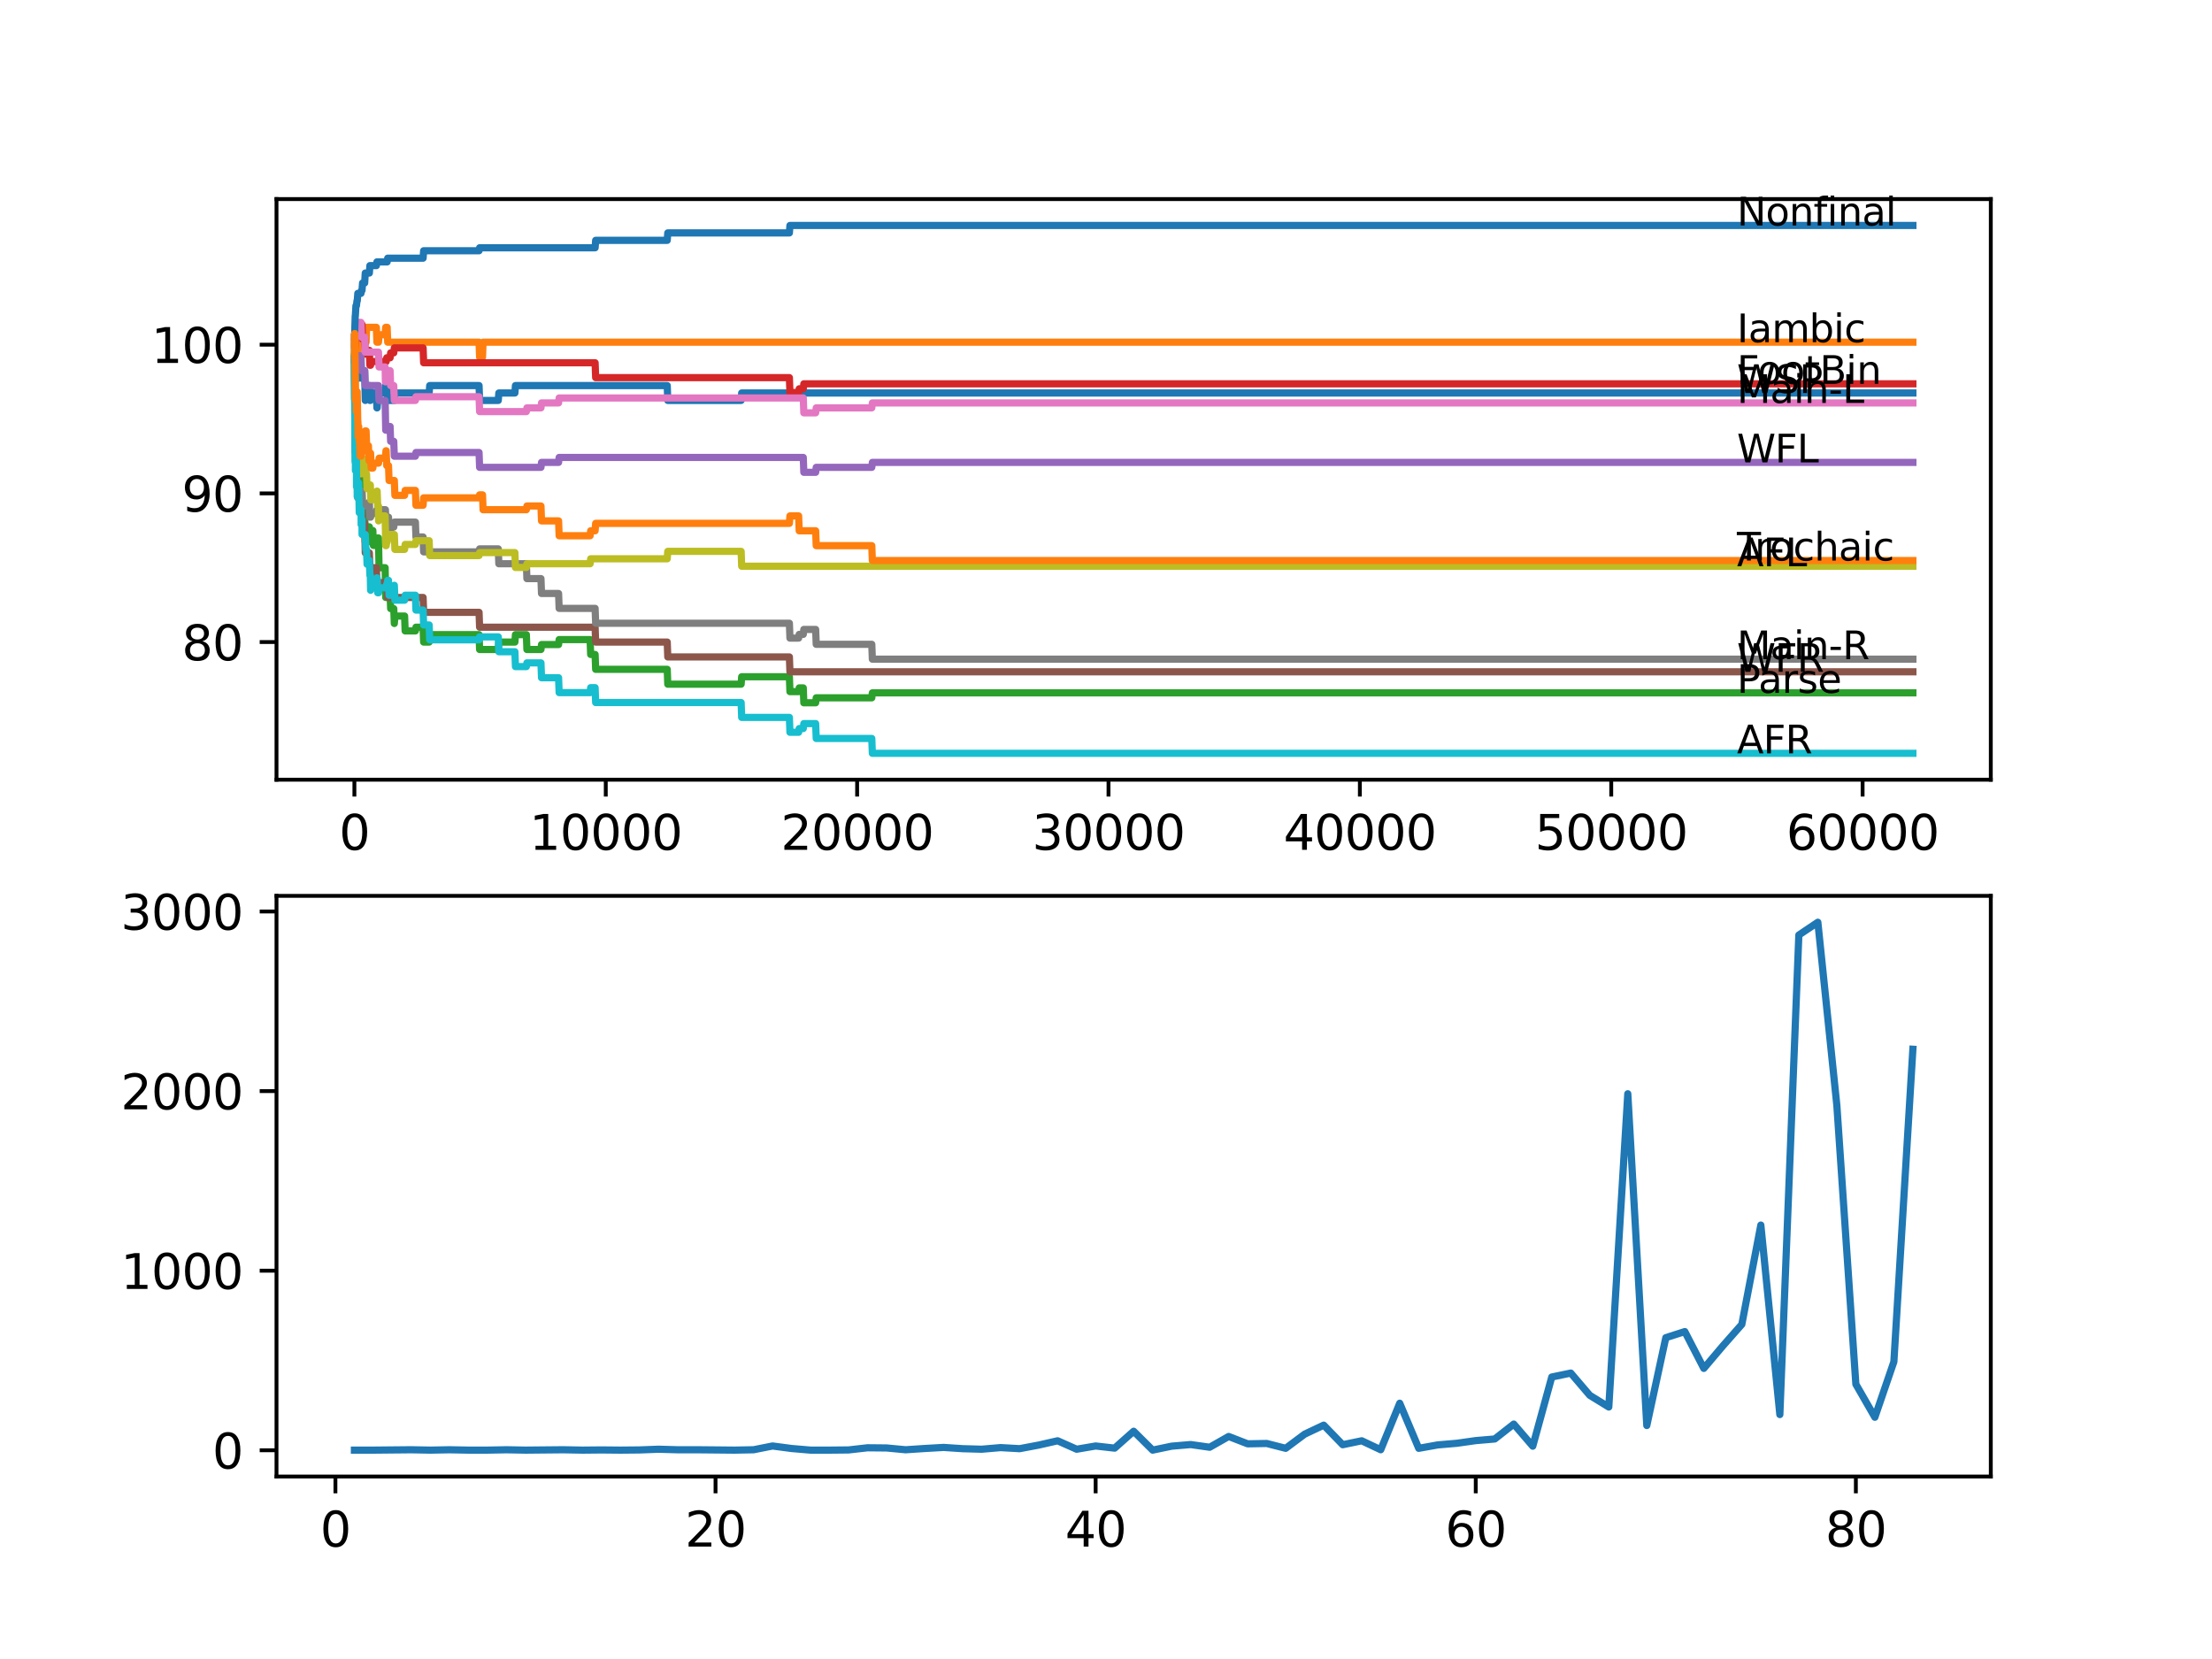 <?xml version="1.0" encoding="utf-8" standalone="no"?>
<!DOCTYPE svg PUBLIC "-//W3C//DTD SVG 1.1//EN"
  "http://www.w3.org/Graphics/SVG/1.1/DTD/svg11.dtd">
<svg xmlns:xlink="http://www.w3.org/1999/xlink" width="460.8pt" height="345.6pt" viewBox="0 0 460.8 345.6" xmlns="http://www.w3.org/2000/svg" version="1.1">
 <defs>
  <style type="text/css">*{stroke-linejoin: round; stroke-linecap: butt}</style>
 </defs>
 <g id="figure_1">
  <g id="patch_1">
   <path d="M 0 345.6 
L 460.8 345.6 
L 460.8 0 
L 0 0 
z
" style="fill: #ffffff"/>
  </g>
  <g id="axes_1">
   <g id="patch_2">
    <path d="M 57.6 162.432 
L 414.72 162.432 
L 414.72 41.472 
L 57.6 41.472 
z
" style="fill: #ffffff"/>
   </g>
   <g id="matplotlib.axis_1">
    <g id="xtick_1">
     <g id="line2d_1">
      <defs>
       <path id="m1bc04418d4" d="M 0 0 
L 0 3.5 
" style="stroke: #000000; stroke-width: 0.8"/>
      </defs>
      <g>
       <use xlink:href="#m1bc04418d4" x="73.827" y="162.432" style="stroke: #000000; stroke-width: 0.8"/>
      </g>
     </g>
     <g id="text_1">
      <!-- 0 -->
      <g transform="translate(70.646 177.03)scale(0.1 -0.1)">
       <defs>
        <path id="DejaVuSans-30" d="M 2034 4250 
Q 1547 4250 1301 3770 
Q 1056 3291 1056 2328 
Q 1056 1369 1301 889 
Q 1547 409 2034 409 
Q 2525 409 2770 889 
Q 3016 1369 3016 2328 
Q 3016 3291 2770 3770 
Q 2525 4250 2034 4250 
z
M 2034 4750 
Q 2819 4750 3233 4129 
Q 3647 3509 3647 2328 
Q 3647 1150 3233 529 
Q 2819 -91 2034 -91 
Q 1250 -91 836 529 
Q 422 1150 422 2328 
Q 422 3509 836 4129 
Q 1250 4750 2034 4750 
z
" transform="scale(0.016)"/>
       </defs>
       <use xlink:href="#DejaVuSans-30"/>
      </g>
     </g>
    </g>
    <g id="xtick_2">
     <g id="line2d_2">
      <g>
       <use xlink:href="#m1bc04418d4" x="126.192" y="162.432" style="stroke: #000000; stroke-width: 0.8"/>
      </g>
     </g>
     <g id="text_2">
      <!-- 10000 -->
      <g transform="translate(110.286 177.03)scale(0.1 -0.1)">
       <defs>
        <path id="DejaVuSans-31" d="M 794 531 
L 1825 531 
L 1825 4091 
L 703 3866 
L 703 4441 
L 1819 4666 
L 2450 4666 
L 2450 531 
L 3481 531 
L 3481 0 
L 794 0 
L 794 531 
z
" transform="scale(0.016)"/>
       </defs>
       <use xlink:href="#DejaVuSans-31"/>
       <use xlink:href="#DejaVuSans-30" x="63.623"/>
       <use xlink:href="#DejaVuSans-30" x="127.246"/>
       <use xlink:href="#DejaVuSans-30" x="190.869"/>
       <use xlink:href="#DejaVuSans-30" x="254.492"/>
      </g>
     </g>
    </g>
    <g id="xtick_3">
     <g id="line2d_3">
      <g>
       <use xlink:href="#m1bc04418d4" x="178.556" y="162.432" style="stroke: #000000; stroke-width: 0.8"/>
      </g>
     </g>
     <g id="text_3">
      <!-- 20000 -->
      <g transform="translate(162.65 177.03)scale(0.1 -0.1)">
       <defs>
        <path id="DejaVuSans-32" d="M 1228 531 
L 3431 531 
L 3431 0 
L 469 0 
L 469 531 
Q 828 903 1448 1529 
Q 2069 2156 2228 2338 
Q 2531 2678 2651 2914 
Q 2772 3150 2772 3378 
Q 2772 3750 2511 3984 
Q 2250 4219 1831 4219 
Q 1534 4219 1204 4116 
Q 875 4013 500 3803 
L 500 4441 
Q 881 4594 1212 4672 
Q 1544 4750 1819 4750 
Q 2544 4750 2975 4387 
Q 3406 4025 3406 3419 
Q 3406 3131 3298 2873 
Q 3191 2616 2906 2266 
Q 2828 2175 2409 1742 
Q 1991 1309 1228 531 
z
" transform="scale(0.016)"/>
       </defs>
       <use xlink:href="#DejaVuSans-32"/>
       <use xlink:href="#DejaVuSans-30" x="63.623"/>
       <use xlink:href="#DejaVuSans-30" x="127.246"/>
       <use xlink:href="#DejaVuSans-30" x="190.869"/>
       <use xlink:href="#DejaVuSans-30" x="254.492"/>
      </g>
     </g>
    </g>
    <g id="xtick_4">
     <g id="line2d_4">
      <g>
       <use xlink:href="#m1bc04418d4" x="230.921" y="162.432" style="stroke: #000000; stroke-width: 0.8"/>
      </g>
     </g>
     <g id="text_4">
      <!-- 30000 -->
      <g transform="translate(215.015 177.03)scale(0.1 -0.1)">
       <defs>
        <path id="DejaVuSans-33" d="M 2597 2516 
Q 3050 2419 3304 2112 
Q 3559 1806 3559 1356 
Q 3559 666 3084 287 
Q 2609 -91 1734 -91 
Q 1441 -91 1130 -33 
Q 819 25 488 141 
L 488 750 
Q 750 597 1062 519 
Q 1375 441 1716 441 
Q 2309 441 2620 675 
Q 2931 909 2931 1356 
Q 2931 1769 2642 2001 
Q 2353 2234 1838 2234 
L 1294 2234 
L 1294 2753 
L 1863 2753 
Q 2328 2753 2575 2939 
Q 2822 3125 2822 3475 
Q 2822 3834 2567 4026 
Q 2313 4219 1838 4219 
Q 1578 4219 1281 4162 
Q 984 4106 628 3988 
L 628 4550 
Q 988 4650 1302 4700 
Q 1616 4750 1894 4750 
Q 2613 4750 3031 4423 
Q 3450 4097 3450 3541 
Q 3450 3153 3228 2886 
Q 3006 2619 2597 2516 
z
" transform="scale(0.016)"/>
       </defs>
       <use xlink:href="#DejaVuSans-33"/>
       <use xlink:href="#DejaVuSans-30" x="63.623"/>
       <use xlink:href="#DejaVuSans-30" x="127.246"/>
       <use xlink:href="#DejaVuSans-30" x="190.869"/>
       <use xlink:href="#DejaVuSans-30" x="254.492"/>
      </g>
     </g>
    </g>
    <g id="xtick_5">
     <g id="line2d_5">
      <g>
       <use xlink:href="#m1bc04418d4" x="283.285" y="162.432" style="stroke: #000000; stroke-width: 0.8"/>
      </g>
     </g>
     <g id="text_5">
      <!-- 40000 -->
      <g transform="translate(267.379 177.03)scale(0.1 -0.1)">
       <defs>
        <path id="DejaVuSans-34" d="M 2419 4116 
L 825 1625 
L 2419 1625 
L 2419 4116 
z
M 2253 4666 
L 3047 4666 
L 3047 1625 
L 3713 1625 
L 3713 1100 
L 3047 1100 
L 3047 0 
L 2419 0 
L 2419 1100 
L 313 1100 
L 313 1709 
L 2253 4666 
z
" transform="scale(0.016)"/>
       </defs>
       <use xlink:href="#DejaVuSans-34"/>
       <use xlink:href="#DejaVuSans-30" x="63.623"/>
       <use xlink:href="#DejaVuSans-30" x="127.246"/>
       <use xlink:href="#DejaVuSans-30" x="190.869"/>
       <use xlink:href="#DejaVuSans-30" x="254.492"/>
      </g>
     </g>
    </g>
    <g id="xtick_6">
     <g id="line2d_6">
      <g>
       <use xlink:href="#m1bc04418d4" x="335.65" y="162.432" style="stroke: #000000; stroke-width: 0.8"/>
      </g>
     </g>
     <g id="text_6">
      <!-- 50000 -->
      <g transform="translate(319.744 177.03)scale(0.1 -0.1)">
       <defs>
        <path id="DejaVuSans-35" d="M 691 4666 
L 3169 4666 
L 3169 4134 
L 1269 4134 
L 1269 2991 
Q 1406 3038 1543 3061 
Q 1681 3084 1819 3084 
Q 2600 3084 3056 2656 
Q 3513 2228 3513 1497 
Q 3513 744 3044 326 
Q 2575 -91 1722 -91 
Q 1428 -91 1123 -41 
Q 819 9 494 109 
L 494 744 
Q 775 591 1075 516 
Q 1375 441 1709 441 
Q 2250 441 2565 725 
Q 2881 1009 2881 1497 
Q 2881 1984 2565 2268 
Q 2250 2553 1709 2553 
Q 1456 2553 1204 2497 
Q 953 2441 691 2322 
L 691 4666 
z
" transform="scale(0.016)"/>
       </defs>
       <use xlink:href="#DejaVuSans-35"/>
       <use xlink:href="#DejaVuSans-30" x="63.623"/>
       <use xlink:href="#DejaVuSans-30" x="127.246"/>
       <use xlink:href="#DejaVuSans-30" x="190.869"/>
       <use xlink:href="#DejaVuSans-30" x="254.492"/>
      </g>
     </g>
    </g>
    <g id="xtick_7">
     <g id="line2d_7">
      <g>
       <use xlink:href="#m1bc04418d4" x="388.014" y="162.432" style="stroke: #000000; stroke-width: 0.8"/>
      </g>
     </g>
     <g id="text_7">
      <!-- 60000 -->
      <g transform="translate(372.108 177.03)scale(0.1 -0.1)">
       <defs>
        <path id="DejaVuSans-36" d="M 2113 2584 
Q 1688 2584 1439 2293 
Q 1191 2003 1191 1497 
Q 1191 994 1439 701 
Q 1688 409 2113 409 
Q 2538 409 2786 701 
Q 3034 994 3034 1497 
Q 3034 2003 2786 2293 
Q 2538 2584 2113 2584 
z
M 3366 4563 
L 3366 3988 
Q 3128 4100 2886 4159 
Q 2644 4219 2406 4219 
Q 1781 4219 1451 3797 
Q 1122 3375 1075 2522 
Q 1259 2794 1537 2939 
Q 1816 3084 2150 3084 
Q 2853 3084 3261 2657 
Q 3669 2231 3669 1497 
Q 3669 778 3244 343 
Q 2819 -91 2113 -91 
Q 1303 -91 875 529 
Q 447 1150 447 2328 
Q 447 3434 972 4092 
Q 1497 4750 2381 4750 
Q 2619 4750 2861 4703 
Q 3103 4656 3366 4563 
z
" transform="scale(0.016)"/>
       </defs>
       <use xlink:href="#DejaVuSans-36"/>
       <use xlink:href="#DejaVuSans-30" x="63.623"/>
       <use xlink:href="#DejaVuSans-30" x="127.246"/>
       <use xlink:href="#DejaVuSans-30" x="190.869"/>
       <use xlink:href="#DejaVuSans-30" x="254.492"/>
      </g>
     </g>
    </g>
   </g>
   <g id="matplotlib.axis_2">
    <g id="ytick_1">
     <g id="line2d_8">
      <defs>
       <path id="med35825bef" d="M 0 0 
L -3.5 0 
" style="stroke: #000000; stroke-width: 0.8"/>
      </defs>
      <g>
       <use xlink:href="#med35825bef" x="57.6" y="133.754" style="stroke: #000000; stroke-width: 0.8"/>
      </g>
     </g>
     <g id="text_8">
      <!-- 80 -->
      <g transform="translate(37.875 137.553)scale(0.1 -0.1)">
       <defs>
        <path id="DejaVuSans-38" d="M 2034 2216 
Q 1584 2216 1326 1975 
Q 1069 1734 1069 1313 
Q 1069 891 1326 650 
Q 1584 409 2034 409 
Q 2484 409 2743 651 
Q 3003 894 3003 1313 
Q 3003 1734 2745 1975 
Q 2488 2216 2034 2216 
z
M 1403 2484 
Q 997 2584 770 2862 
Q 544 3141 544 3541 
Q 544 4100 942 4425 
Q 1341 4750 2034 4750 
Q 2731 4750 3128 4425 
Q 3525 4100 3525 3541 
Q 3525 3141 3298 2862 
Q 3072 2584 2669 2484 
Q 3125 2378 3379 2068 
Q 3634 1759 3634 1313 
Q 3634 634 3220 271 
Q 2806 -91 2034 -91 
Q 1263 -91 848 271 
Q 434 634 434 1313 
Q 434 1759 690 2068 
Q 947 2378 1403 2484 
z
M 1172 3481 
Q 1172 3119 1398 2916 
Q 1625 2713 2034 2713 
Q 2441 2713 2670 2916 
Q 2900 3119 2900 3481 
Q 2900 3844 2670 4047 
Q 2441 4250 2034 4250 
Q 1625 4250 1398 4047 
Q 1172 3844 1172 3481 
z
" transform="scale(0.016)"/>
       </defs>
       <use xlink:href="#DejaVuSans-38"/>
       <use xlink:href="#DejaVuSans-30" x="63.623"/>
      </g>
     </g>
    </g>
    <g id="ytick_2">
     <g id="line2d_9">
      <g>
       <use xlink:href="#med35825bef" x="57.6" y="102.778" style="stroke: #000000; stroke-width: 0.8"/>
      </g>
     </g>
     <g id="text_9">
      <!-- 90 -->
      <g transform="translate(37.875 106.577)scale(0.1 -0.1)">
       <defs>
        <path id="DejaVuSans-39" d="M 703 97 
L 703 672 
Q 941 559 1184 500 
Q 1428 441 1663 441 
Q 2288 441 2617 861 
Q 2947 1281 2994 2138 
Q 2813 1869 2534 1725 
Q 2256 1581 1919 1581 
Q 1219 1581 811 2004 
Q 403 2428 403 3163 
Q 403 3881 828 4315 
Q 1253 4750 1959 4750 
Q 2769 4750 3195 4129 
Q 3622 3509 3622 2328 
Q 3622 1225 3098 567 
Q 2575 -91 1691 -91 
Q 1453 -91 1209 -44 
Q 966 3 703 97 
z
M 1959 2075 
Q 2384 2075 2632 2365 
Q 2881 2656 2881 3163 
Q 2881 3666 2632 3958 
Q 2384 4250 1959 4250 
Q 1534 4250 1286 3958 
Q 1038 3666 1038 3163 
Q 1038 2656 1286 2365 
Q 1534 2075 1959 2075 
z
" transform="scale(0.016)"/>
       </defs>
       <use xlink:href="#DejaVuSans-39"/>
       <use xlink:href="#DejaVuSans-30" x="63.623"/>
      </g>
     </g>
    </g>
    <g id="ytick_3">
     <g id="line2d_10">
      <g>
       <use xlink:href="#med35825bef" x="57.6" y="71.802" style="stroke: #000000; stroke-width: 0.8"/>
      </g>
     </g>
     <g id="text_10">
      <!-- 100 -->
      <g transform="translate(31.512 75.602)scale(0.1 -0.1)">
       <use xlink:href="#DejaVuSans-31"/>
       <use xlink:href="#DejaVuSans-30" x="63.623"/>
       <use xlink:href="#DejaVuSans-30" x="127.246"/>
      </g>
     </g>
    </g>
   </g>
   <g id="line2d_11">
    <path d="M 73.833 74.9 
L 73.869 71.544 
L 73.932 75.416 
L 73.937 75.416 
L 73.943 75.416 
L 74.021 71.286 
L 74.063 72.577 
L 74.068 72.577 
L 74.184 75.674 
L 74.252 75.674 
L 74.257 78.772 
L 74.362 75.674 
L 74.424 75.674 
L 74.54 78.772 
L 74.718 78.772 
L 74.838 75.674 
L 75.194 75.674 
L 75.226 78.772 
L 75.304 77.223 
L 75.969 77.223 
L 76.09 83.418 
L 76.095 83.418 
L 76.21 81.869 
L 76.351 81.869 
L 76.467 80.321 
L 76.943 80.321 
L 77.058 83.418 
L 77.142 83.418 
L 77.257 81.869 
L 78.404 81.869 
L 78.519 84.967 
L 78.566 84.967 
L 78.682 83.418 
L 78.844 83.418 
L 78.959 81.869 
L 80.232 81.869 
L 80.347 80.321 
L 80.651 80.321 
L 80.766 83.418 
L 82.148 83.418 
L 82.263 81.869 
L 89.401 81.869 
L 89.516 80.321 
L 99.795 80.321 
L 99.91 83.418 
L 103.801 83.418 
L 103.916 81.869 
L 107.262 81.869 
L 107.377 80.321 
L 138.995 80.321 
L 139.11 83.418 
L 154.39 83.418 
L 154.505 81.869 
L 398.487 81.869 
L 398.487 81.869 
" clip-path="url(#pcb760925c8)" style="fill: none; stroke: #1f77b4; stroke-width: 1.5; stroke-linecap: square"/>
   </g>
   <g id="line2d_12">
    <path d="M 73.833 71.802 
L 73.953 69.221 
L 74.021 69.221 
L 74.142 75.416 
L 74.194 75.416 
L 74.252 71.286 
L 74.309 74.384 
L 74.477 74.384 
L 74.592 71.286 
L 74.917 71.286 
L 75.032 68.189 
L 75.194 68.189 
L 75.309 71.286 
L 76.262 71.286 
L 76.378 68.189 
L 78.404 68.189 
L 78.519 71.286 
L 78.844 71.286 
L 78.959 69.737 
L 80.232 69.737 
L 80.347 68.189 
L 80.651 68.189 
L 80.766 71.286 
L 99.795 71.286 
L 99.91 74.384 
L 100.518 74.384 
L 100.633 71.286 
L 398.487 71.286 
L 398.487 71.286 
" clip-path="url(#pcb760925c8)" style="fill: none; stroke: #ff7f0e; stroke-width: 1.5; stroke-linecap: square"/>
   </g>
   <g id="line2d_13">
    <path d="M 73.833 74.9 
L 73.848 73.867 
L 73.875 83.16 
L 73.911 80.837 
L 73.974 88.323 
L 74.026 86 
L 74.037 86 
L 74.053 84.967 
L 74.058 88.065 
L 74.136 88.065 
L 74.194 88.065 
L 74.309 91.162 
L 74.341 91.162 
L 74.456 96.583 
L 74.561 96.583 
L 74.608 95.808 
L 74.613 98.906 
L 74.639 98.906 
L 74.718 102.004 
L 74.749 100.455 
L 74.765 100.455 
L 74.88 98.906 
L 75.194 98.906 
L 75.226 102.004 
L 75.304 100.455 
L 75.351 100.455 
L 75.472 106.65 
L 75.969 106.65 
L 76.09 112.845 
L 76.095 112.845 
L 76.21 111.296 
L 76.351 111.296 
L 76.467 109.748 
L 76.943 109.748 
L 77.058 112.845 
L 77.142 112.845 
L 77.257 110.522 
L 77.671 110.522 
L 77.786 113.62 
L 78.566 113.62 
L 78.682 112.071 
L 78.844 112.071 
L 78.964 118.266 
L 80.232 118.266 
L 80.352 124.461 
L 80.933 124.461 
L 81.049 123.687 
L 81.263 123.687 
L 81.378 126.784 
L 82.028 126.784 
L 82.143 129.882 
L 82.148 129.882 
L 82.263 128.333 
L 84.285 128.333 
L 84.4 131.431 
L 86.536 131.431 
L 86.652 130.656 
L 88.139 130.656 
L 88.254 133.754 
L 89.401 133.754 
L 89.516 132.205 
L 99.795 132.205 
L 99.91 135.302 
L 103.801 135.302 
L 103.916 133.754 
L 107.262 133.754 
L 107.377 132.205 
L 109.65 132.205 
L 109.765 135.302 
L 112.692 135.302 
L 112.808 134.27 
L 116.363 134.27 
L 116.478 133.237 
L 122.93 133.237 
L 123.045 136.335 
L 123.972 136.335 
L 124.087 139.433 
L 138.995 139.433 
L 139.11 142.53 
L 154.39 142.53 
L 154.505 140.981 
L 164.444 140.981 
L 164.559 144.079 
L 166.371 144.079 
L 166.486 143.305 
L 167.335 143.305 
L 167.45 146.402 
L 169.916 146.402 
L 170.032 145.37 
L 181.609 145.37 
L 181.725 144.337 
L 398.487 144.337 
L 398.487 144.337 
" clip-path="url(#pcb760925c8)" style="fill: none; stroke: #2ca02c; stroke-width: 1.5; stroke-linecap: square"/>
   </g>
   <g id="line2d_14">
    <path d="M 73.833 74.9 
L 73.848 74.9 
L 73.99 69.737 
L 74.006 69.737 
L 74.126 68.343 
L 74.561 68.343 
L 74.676 67.569 
L 75.414 67.569 
L 75.529 70.667 
L 75.969 70.667 
L 76.084 73.764 
L 76.755 73.764 
L 76.87 72.99 
L 76.943 72.99 
L 77.058 76.087 
L 77.2 76.087 
L 77.315 75.313 
L 80.446 75.313 
L 80.562 74.539 
L 81.263 74.539 
L 81.378 73.506 
L 82.028 73.506 
L 82.143 72.473 
L 88.139 72.473 
L 88.254 75.571 
L 123.972 75.571 
L 124.087 78.669 
L 164.444 78.669 
L 164.559 81.766 
L 166.371 81.766 
L 166.486 80.992 
L 167.335 80.992 
L 167.45 79.959 
L 398.487 79.959 
L 398.487 79.959 
" clip-path="url(#pcb760925c8)" style="fill: none; stroke: #d62728; stroke-width: 1.5; stroke-linecap: square"/>
   </g>
   <g id="line2d_15">
    <path d="M 73.833 71.802 
L 73.869 71.802 
L 73.985 74.9 
L 74.409 74.9 
L 74.524 74.126 
L 75.194 74.126 
L 75.309 77.223 
L 75.969 77.223 
L 76.084 80.321 
L 78.844 80.321 
L 78.959 83.418 
L 80.232 83.418 
L 80.352 89.613 
L 80.933 89.613 
L 81.049 88.839 
L 81.263 88.839 
L 81.378 91.937 
L 82.028 91.937 
L 82.143 95.034 
L 86.536 95.034 
L 86.652 94.26 
L 99.795 94.26 
L 99.91 97.357 
L 112.692 97.357 
L 112.808 96.325 
L 116.363 96.325 
L 116.478 95.292 
L 167.335 95.292 
L 167.45 98.39 
L 169.916 98.39 
L 170.032 97.357 
L 181.609 97.357 
L 181.725 96.325 
L 398.487 96.325 
L 398.487 96.325 
" clip-path="url(#pcb760925c8)" style="fill: none; stroke: #9467bd; stroke-width: 1.5; stroke-linecap: square"/>
   </g>
   <g id="line2d_16">
    <path d="M 73.833 74.9 
L 73.864 74.9 
L 73.995 87.29 
L 74.021 87.29 
L 74.147 96.583 
L 74.252 96.583 
L 74.367 99.68 
L 74.424 99.68 
L 74.54 102.778 
L 75.194 102.778 
L 75.309 105.876 
L 75.414 105.876 
L 75.529 108.973 
L 75.969 108.973 
L 76.09 115.168 
L 76.943 115.168 
L 77.058 118.266 
L 78.404 118.266 
L 78.519 121.363 
L 80.651 121.363 
L 80.766 124.461 
L 88.139 124.461 
L 88.254 127.559 
L 99.795 127.559 
L 99.91 130.656 
L 123.972 130.656 
L 124.087 133.754 
L 138.995 133.754 
L 139.11 136.851 
L 164.444 136.851 
L 164.559 139.949 
L 398.487 139.949 
L 398.487 139.949 
" clip-path="url(#pcb760925c8)" style="fill: none; stroke: #8c564b; stroke-width: 1.5; stroke-linecap: square"/>
   </g>
   <g id="line2d_17">
    <path d="M 73.833 71.802 
L 73.869 71.802 
L 74.006 67.93 
L 74.409 67.93 
L 74.524 67.156 
L 75.194 67.156 
L 75.309 70.254 
L 75.969 70.254 
L 76.084 73.351 
L 78.844 73.351 
L 78.959 76.449 
L 80.232 76.449 
L 80.289 79.546 
L 80.342 77.997 
L 80.933 77.997 
L 81.049 77.223 
L 81.263 77.223 
L 81.378 80.321 
L 82.028 80.321 
L 82.143 83.418 
L 86.536 83.418 
L 86.652 82.644 
L 99.795 82.644 
L 99.91 85.741 
L 109.65 85.741 
L 109.765 84.967 
L 112.692 84.967 
L 112.808 83.934 
L 116.363 83.934 
L 116.478 82.902 
L 167.335 82.902 
L 167.45 86 
L 169.916 86 
L 170.032 84.967 
L 181.609 84.967 
L 181.725 83.934 
L 398.487 83.934 
L 398.487 83.934 
" clip-path="url(#pcb760925c8)" style="fill: none; stroke: #e377c2; stroke-width: 1.5; stroke-linecap: square"/>
   </g>
   <g id="line2d_18">
    <path d="M 73.833 74.9 
L 73.974 94.26 
L 74.006 94.26 
L 74.037 92.866 
L 74.042 95.963 
L 74.115 94.415 
L 74.257 94.415 
L 74.377 100.61 
L 74.409 100.61 
L 74.524 103.707 
L 74.561 103.707 
L 74.676 102.933 
L 75.194 102.933 
L 75.309 102.313 
L 75.414 102.313 
L 75.529 105.411 
L 76.755 105.411 
L 76.87 104.637 
L 76.943 104.637 
L 77.058 107.734 
L 77.2 107.734 
L 77.315 106.96 
L 78.404 106.96 
L 78.519 106.185 
L 80.289 106.185 
L 80.404 109.283 
L 80.446 109.283 
L 80.562 108.509 
L 80.651 108.509 
L 80.766 107.734 
L 80.933 107.734 
L 81.049 110.832 
L 81.263 110.832 
L 81.378 109.799 
L 82.028 109.799 
L 82.143 108.767 
L 86.536 108.767 
L 86.652 111.864 
L 88.139 111.864 
L 88.254 114.962 
L 99.795 114.962 
L 99.91 114.342 
L 103.801 114.342 
L 103.916 117.44 
L 109.65 117.44 
L 109.765 120.537 
L 112.692 120.537 
L 112.808 123.635 
L 116.363 123.635 
L 116.478 126.733 
L 123.972 126.733 
L 124.087 129.83 
L 164.444 129.83 
L 164.559 132.928 
L 166.371 132.928 
L 166.486 132.153 
L 167.335 132.153 
L 167.45 131.121 
L 169.916 131.121 
L 170.032 134.218 
L 181.609 134.218 
L 181.725 137.316 
L 398.487 137.316 
L 398.487 137.316 
" clip-path="url(#pcb760925c8)" style="fill: none; stroke: #7f7f7f; stroke-width: 1.5; stroke-linecap: square"/>
   </g>
   <g id="line2d_19">
    <path d="M 73.833 71.802 
L 73.964 84.451 
L 73.974 83.418 
L 74.042 88.994 
L 74.047 88.994 
L 74.053 88.994 
L 74.068 92.091 
L 74.163 91.317 
L 74.194 91.317 
L 74.257 89.252 
L 74.273 95.447 
L 74.283 95.447 
L 74.341 95.447 
L 74.466 92.091 
L 74.608 92.091 
L 74.718 90.026 
L 74.838 96.222 
L 75.194 96.222 
L 75.226 95.602 
L 75.231 98.7 
L 75.283 98.7 
L 75.351 98.7 
L 75.466 97.667 
L 75.969 97.667 
L 76.09 95.602 
L 76.095 95.602 
L 76.21 98.7 
L 76.351 98.7 
L 76.467 101.797 
L 76.755 101.797 
L 76.87 101.023 
L 77.142 101.023 
L 77.257 104.12 
L 77.671 104.12 
L 77.786 103.088 
L 78.404 103.088 
L 78.519 102.313 
L 78.566 102.313 
L 78.682 105.411 
L 78.844 105.411 
L 78.86 108.509 
L 78.954 107.476 
L 80.232 107.476 
L 80.352 113.671 
L 80.446 113.671 
L 80.562 112.897 
L 80.651 112.897 
L 80.766 112.122 
L 80.933 112.122 
L 81.049 111.348 
L 82.148 111.348 
L 82.263 114.446 
L 84.285 114.446 
L 84.4 113.413 
L 86.536 113.413 
L 86.652 112.639 
L 89.401 112.639 
L 89.516 115.736 
L 99.795 115.736 
L 99.91 115.117 
L 107.262 115.117 
L 107.377 118.214 
L 109.65 118.214 
L 109.765 117.44 
L 122.93 117.44 
L 123.045 116.407 
L 138.995 116.407 
L 139.11 114.859 
L 154.39 114.859 
L 154.505 117.956 
L 398.487 117.956 
L 398.487 117.956 
" clip-path="url(#pcb760925c8)" style="fill: none; stroke: #bcbd22; stroke-width: 1.5; stroke-linecap: square"/>
   </g>
   <g id="line2d_20">
    <path d="M 73.833 74.9 
L 73.979 96.325 
L 74.006 96.325 
L 74.037 94.931 
L 74.042 98.028 
L 74.11 97.254 
L 74.194 97.254 
L 74.257 95.189 
L 74.273 101.384 
L 74.283 101.384 
L 74.341 101.384 
L 74.409 100.352 
L 74.414 103.449 
L 74.44 103.449 
L 74.561 103.449 
L 74.686 100.61 
L 74.718 100.61 
L 74.838 106.805 
L 75.194 106.805 
L 75.226 106.185 
L 75.231 109.283 
L 75.283 109.283 
L 75.351 109.283 
L 75.414 108.25 
L 75.419 111.348 
L 75.451 111.348 
L 76.095 111.348 
L 76.21 114.446 
L 76.351 114.446 
L 76.467 117.543 
L 76.755 117.543 
L 76.87 116.769 
L 76.943 116.769 
L 77.058 119.866 
L 77.142 119.866 
L 77.2 122.964 
L 77.252 122.189 
L 77.671 122.189 
L 77.786 121.157 
L 78.404 121.157 
L 78.519 120.383 
L 78.566 120.383 
L 78.682 123.48 
L 78.86 123.48 
L 78.975 122.448 
L 80.446 122.448 
L 80.562 121.673 
L 80.651 121.673 
L 80.766 120.899 
L 80.933 120.899 
L 81.049 123.996 
L 81.263 123.996 
L 81.378 122.964 
L 82.028 122.964 
L 82.143 121.931 
L 82.148 121.931 
L 82.263 125.029 
L 84.285 125.029 
L 84.4 123.996 
L 86.536 123.996 
L 86.652 127.094 
L 88.139 127.094 
L 88.254 130.191 
L 89.401 130.191 
L 89.516 133.289 
L 99.795 133.289 
L 99.91 132.67 
L 103.801 132.67 
L 103.916 135.767 
L 107.262 135.767 
L 107.377 138.865 
L 109.65 138.865 
L 109.765 138.09 
L 112.692 138.09 
L 112.808 141.188 
L 116.363 141.188 
L 116.478 144.285 
L 122.93 144.285 
L 123.045 143.253 
L 123.972 143.253 
L 124.087 146.35 
L 154.39 146.35 
L 154.505 149.448 
L 164.444 149.448 
L 164.559 152.546 
L 166.371 152.546 
L 166.486 151.771 
L 167.335 151.771 
L 167.45 150.739 
L 169.916 150.739 
L 170.032 153.836 
L 181.609 153.836 
L 181.725 156.934 
L 398.487 156.934 
L 398.487 156.934 
" clip-path="url(#pcb760925c8)" style="fill: none; stroke: #17becf; stroke-width: 1.5; stroke-linecap: square"/>
   </g>
   <g id="line2d_21">
    <path d="M 73.833 70.254 
L 73.864 70.254 
L 73.995 65.865 
L 74.021 65.865 
L 74.147 63.697 
L 74.252 63.697 
L 74.367 62.665 
L 74.424 62.665 
L 74.54 61.116 
L 75.194 61.116 
L 75.309 60.496 
L 75.414 60.496 
L 75.529 58.947 
L 75.969 58.947 
L 76.09 56.882 
L 76.943 56.882 
L 77.058 55.334 
L 78.404 55.334 
L 78.519 54.559 
L 80.651 54.559 
L 80.766 53.785 
L 88.139 53.785 
L 88.254 52.236 
L 99.795 52.236 
L 99.91 51.617 
L 123.972 51.617 
L 124.087 50.068 
L 138.995 50.068 
L 139.11 48.519 
L 164.444 48.519 
L 164.559 46.97 
L 398.487 46.97 
L 398.487 46.97 
" clip-path="url(#pcb760925c8)" style="fill: none; stroke: #1f77b4; stroke-width: 1.5; stroke-linecap: square"/>
   </g>
   <g id="line2d_22">
    <path d="M 73.833 70.254 
L 73.848 70.254 
L 73.89 69.479 
L 73.922 74.642 
L 73.927 74.642 
L 73.943 74.642 
L 73.948 73.609 
L 74.011 78.256 
L 74.021 78.256 
L 74.053 83.418 
L 74.136 82.644 
L 74.246 82.644 
L 74.257 85.741 
L 74.346 81.611 
L 74.351 81.611 
L 74.409 81.611 
L 74.529 87.806 
L 74.561 87.806 
L 74.608 90.904 
L 74.671 88.839 
L 74.718 88.839 
L 74.833 91.937 
L 74.917 91.937 
L 75.032 95.034 
L 75.194 95.034 
L 75.309 94.415 
L 75.351 94.415 
L 75.472 91.833 
L 75.969 91.833 
L 76.09 89.768 
L 76.262 89.768 
L 76.378 92.866 
L 76.755 92.866 
L 76.87 95.963 
L 76.943 95.963 
L 77.058 94.415 
L 77.2 94.415 
L 77.315 97.512 
L 77.671 97.512 
L 77.786 96.48 
L 78.86 96.48 
L 78.975 95.447 
L 80.289 95.447 
L 80.404 93.898 
L 80.446 93.898 
L 80.562 96.996 
L 80.933 96.996 
L 81.049 100.093 
L 82.148 100.093 
L 82.263 103.191 
L 84.285 103.191 
L 84.4 102.159 
L 86.536 102.159 
L 86.652 105.256 
L 88.139 105.256 
L 88.254 103.707 
L 99.795 103.707 
L 99.91 103.088 
L 100.518 103.088 
L 100.633 106.185 
L 109.65 106.185 
L 109.765 105.411 
L 112.692 105.411 
L 112.808 108.509 
L 116.363 108.509 
L 116.478 111.606 
L 122.93 111.606 
L 123.045 110.574 
L 123.972 110.574 
L 124.087 109.025 
L 164.444 109.025 
L 164.559 107.476 
L 166.371 107.476 
L 166.486 110.574 
L 169.916 110.574 
L 170.032 113.671 
L 181.609 113.671 
L 181.725 116.769 
L 398.487 116.769 
L 398.487 116.769 
" clip-path="url(#pcb760925c8)" style="fill: none; stroke: #ff7f0e; stroke-width: 1.5; stroke-linecap: square"/>
   </g>
   <g id="patch_3">
    <path d="M 57.6 162.432 
L 57.6 41.472 
" style="fill: none; stroke: #000000; stroke-width: 0.8; stroke-linejoin: miter; stroke-linecap: square"/>
   </g>
   <g id="patch_4">
    <path d="M 414.72 162.432 
L 414.72 41.472 
" style="fill: none; stroke: #000000; stroke-width: 0.8; stroke-linejoin: miter; stroke-linecap: square"/>
   </g>
   <g id="patch_5">
    <path d="M 57.6 162.432 
L 414.72 162.432 
" style="fill: none; stroke: #000000; stroke-width: 0.8; stroke-linejoin: miter; stroke-linecap: square"/>
   </g>
   <g id="patch_6">
    <path d="M 57.6 41.472 
L 414.72 41.472 
" style="fill: none; stroke: #000000; stroke-width: 0.8; stroke-linejoin: miter; stroke-linecap: square"/>
   </g>
   <g id="text_11">
    <!-- WSP -->
    <g transform="translate(361.832 81.869)scale(0.08 -0.08)">
     <defs>
      <path id="DejaVuSans-57" d="M 213 4666 
L 850 4666 
L 1831 722 
L 2809 4666 
L 3519 4666 
L 4500 722 
L 5478 4666 
L 6119 4666 
L 4947 0 
L 4153 0 
L 3169 4050 
L 2175 0 
L 1381 0 
L 213 4666 
z
" transform="scale(0.016)"/>
      <path id="DejaVuSans-53" d="M 3425 4513 
L 3425 3897 
Q 3066 4069 2747 4153 
Q 2428 4238 2131 4238 
Q 1616 4238 1336 4038 
Q 1056 3838 1056 3469 
Q 1056 3159 1242 3001 
Q 1428 2844 1947 2747 
L 2328 2669 
Q 3034 2534 3370 2195 
Q 3706 1856 3706 1288 
Q 3706 609 3251 259 
Q 2797 -91 1919 -91 
Q 1588 -91 1214 -16 
Q 841 59 441 206 
L 441 856 
Q 825 641 1194 531 
Q 1563 422 1919 422 
Q 2459 422 2753 634 
Q 3047 847 3047 1241 
Q 3047 1584 2836 1778 
Q 2625 1972 2144 2069 
L 1759 2144 
Q 1053 2284 737 2584 
Q 422 2884 422 3419 
Q 422 4038 858 4394 
Q 1294 4750 2059 4750 
Q 2388 4750 2728 4690 
Q 3069 4631 3425 4513 
z
" transform="scale(0.016)"/>
      <path id="DejaVuSans-50" d="M 1259 4147 
L 1259 2394 
L 2053 2394 
Q 2494 2394 2734 2622 
Q 2975 2850 2975 3272 
Q 2975 3691 2734 3919 
Q 2494 4147 2053 4147 
L 1259 4147 
z
M 628 4666 
L 2053 4666 
Q 2838 4666 3239 4311 
Q 3641 3956 3641 3272 
Q 3641 2581 3239 2228 
Q 2838 1875 2053 1875 
L 1259 1875 
L 1259 0 
L 628 0 
L 628 4666 
z
" transform="scale(0.016)"/>
     </defs>
     <use xlink:href="#DejaVuSans-57"/>
     <use xlink:href="#DejaVuSans-53" x="98.877"/>
     <use xlink:href="#DejaVuSans-50" x="162.354"/>
    </g>
   </g>
   <g id="text_12">
    <!-- Iambic -->
    <g transform="translate(361.832 71.286)scale(0.08 -0.08)">
     <defs>
      <path id="DejaVuSans-49" d="M 628 4666 
L 1259 4666 
L 1259 0 
L 628 0 
L 628 4666 
z
" transform="scale(0.016)"/>
      <path id="DejaVuSans-61" d="M 2194 1759 
Q 1497 1759 1228 1600 
Q 959 1441 959 1056 
Q 959 750 1161 570 
Q 1363 391 1709 391 
Q 2188 391 2477 730 
Q 2766 1069 2766 1631 
L 2766 1759 
L 2194 1759 
z
M 3341 1997 
L 3341 0 
L 2766 0 
L 2766 531 
Q 2569 213 2275 61 
Q 1981 -91 1556 -91 
Q 1019 -91 701 211 
Q 384 513 384 1019 
Q 384 1609 779 1909 
Q 1175 2209 1959 2209 
L 2766 2209 
L 2766 2266 
Q 2766 2663 2505 2880 
Q 2244 3097 1772 3097 
Q 1472 3097 1187 3025 
Q 903 2953 641 2809 
L 641 3341 
Q 956 3463 1253 3523 
Q 1550 3584 1831 3584 
Q 2591 3584 2966 3190 
Q 3341 2797 3341 1997 
z
" transform="scale(0.016)"/>
      <path id="DejaVuSans-6d" d="M 3328 2828 
Q 3544 3216 3844 3400 
Q 4144 3584 4550 3584 
Q 5097 3584 5394 3201 
Q 5691 2819 5691 2113 
L 5691 0 
L 5113 0 
L 5113 2094 
Q 5113 2597 4934 2840 
Q 4756 3084 4391 3084 
Q 3944 3084 3684 2787 
Q 3425 2491 3425 1978 
L 3425 0 
L 2847 0 
L 2847 2094 
Q 2847 2600 2669 2842 
Q 2491 3084 2119 3084 
Q 1678 3084 1418 2786 
Q 1159 2488 1159 1978 
L 1159 0 
L 581 0 
L 581 3500 
L 1159 3500 
L 1159 2956 
Q 1356 3278 1631 3431 
Q 1906 3584 2284 3584 
Q 2666 3584 2933 3390 
Q 3200 3197 3328 2828 
z
" transform="scale(0.016)"/>
      <path id="DejaVuSans-62" d="M 3116 1747 
Q 3116 2381 2855 2742 
Q 2594 3103 2138 3103 
Q 1681 3103 1420 2742 
Q 1159 2381 1159 1747 
Q 1159 1113 1420 752 
Q 1681 391 2138 391 
Q 2594 391 2855 752 
Q 3116 1113 3116 1747 
z
M 1159 2969 
Q 1341 3281 1617 3432 
Q 1894 3584 2278 3584 
Q 2916 3584 3314 3078 
Q 3713 2572 3713 1747 
Q 3713 922 3314 415 
Q 2916 -91 2278 -91 
Q 1894 -91 1617 61 
Q 1341 213 1159 525 
L 1159 0 
L 581 0 
L 581 4863 
L 1159 4863 
L 1159 2969 
z
" transform="scale(0.016)"/>
      <path id="DejaVuSans-69" d="M 603 3500 
L 1178 3500 
L 1178 0 
L 603 0 
L 603 3500 
z
M 603 4863 
L 1178 4863 
L 1178 4134 
L 603 4134 
L 603 4863 
z
" transform="scale(0.016)"/>
      <path id="DejaVuSans-63" d="M 3122 3366 
L 3122 2828 
Q 2878 2963 2633 3030 
Q 2388 3097 2138 3097 
Q 1578 3097 1268 2742 
Q 959 2388 959 1747 
Q 959 1106 1268 751 
Q 1578 397 2138 397 
Q 2388 397 2633 464 
Q 2878 531 3122 666 
L 3122 134 
Q 2881 22 2623 -34 
Q 2366 -91 2075 -91 
Q 1284 -91 818 406 
Q 353 903 353 1747 
Q 353 2603 823 3093 
Q 1294 3584 2113 3584 
Q 2378 3584 2631 3529 
Q 2884 3475 3122 3366 
z
" transform="scale(0.016)"/>
     </defs>
     <use xlink:href="#DejaVuSans-49"/>
     <use xlink:href="#DejaVuSans-61" x="29.492"/>
     <use xlink:href="#DejaVuSans-6d" x="90.771"/>
     <use xlink:href="#DejaVuSans-62" x="188.184"/>
     <use xlink:href="#DejaVuSans-69" x="251.66"/>
     <use xlink:href="#DejaVuSans-63" x="279.443"/>
    </g>
   </g>
   <g id="text_13">
    <!-- Parse -->
    <g transform="translate(361.832 144.337)scale(0.08 -0.08)">
     <defs>
      <path id="DejaVuSans-72" d="M 2631 2963 
Q 2534 3019 2420 3045 
Q 2306 3072 2169 3072 
Q 1681 3072 1420 2755 
Q 1159 2438 1159 1844 
L 1159 0 
L 581 0 
L 581 3500 
L 1159 3500 
L 1159 2956 
Q 1341 3275 1631 3429 
Q 1922 3584 2338 3584 
Q 2397 3584 2469 3576 
Q 2541 3569 2628 3553 
L 2631 2963 
z
" transform="scale(0.016)"/>
      <path id="DejaVuSans-73" d="M 2834 3397 
L 2834 2853 
Q 2591 2978 2328 3040 
Q 2066 3103 1784 3103 
Q 1356 3103 1142 2972 
Q 928 2841 928 2578 
Q 928 2378 1081 2264 
Q 1234 2150 1697 2047 
L 1894 2003 
Q 2506 1872 2764 1633 
Q 3022 1394 3022 966 
Q 3022 478 2636 193 
Q 2250 -91 1575 -91 
Q 1294 -91 989 -36 
Q 684 19 347 128 
L 347 722 
Q 666 556 975 473 
Q 1284 391 1588 391 
Q 1994 391 2212 530 
Q 2431 669 2431 922 
Q 2431 1156 2273 1281 
Q 2116 1406 1581 1522 
L 1381 1569 
Q 847 1681 609 1914 
Q 372 2147 372 2553 
Q 372 3047 722 3315 
Q 1072 3584 1716 3584 
Q 2034 3584 2315 3537 
Q 2597 3491 2834 3397 
z
" transform="scale(0.016)"/>
      <path id="DejaVuSans-65" d="M 3597 1894 
L 3597 1613 
L 953 1613 
Q 991 1019 1311 708 
Q 1631 397 2203 397 
Q 2534 397 2845 478 
Q 3156 559 3463 722 
L 3463 178 
Q 3153 47 2828 -22 
Q 2503 -91 2169 -91 
Q 1331 -91 842 396 
Q 353 884 353 1716 
Q 353 2575 817 3079 
Q 1281 3584 2069 3584 
Q 2775 3584 3186 3129 
Q 3597 2675 3597 1894 
z
M 3022 2063 
Q 3016 2534 2758 2815 
Q 2500 3097 2075 3097 
Q 1594 3097 1305 2825 
Q 1016 2553 972 2059 
L 3022 2063 
z
" transform="scale(0.016)"/>
     </defs>
     <use xlink:href="#DejaVuSans-50"/>
     <use xlink:href="#DejaVuSans-61" x="55.803"/>
     <use xlink:href="#DejaVuSans-72" x="117.082"/>
     <use xlink:href="#DejaVuSans-73" x="158.195"/>
     <use xlink:href="#DejaVuSans-65" x="210.295"/>
    </g>
   </g>
   <g id="text_14">
    <!-- FootBin -->
    <g transform="translate(361.832 79.959)scale(0.08 -0.08)">
     <defs>
      <path id="DejaVuSans-46" d="M 628 4666 
L 3309 4666 
L 3309 4134 
L 1259 4134 
L 1259 2759 
L 3109 2759 
L 3109 2228 
L 1259 2228 
L 1259 0 
L 628 0 
L 628 4666 
z
" transform="scale(0.016)"/>
      <path id="DejaVuSans-6f" d="M 1959 3097 
Q 1497 3097 1228 2736 
Q 959 2375 959 1747 
Q 959 1119 1226 758 
Q 1494 397 1959 397 
Q 2419 397 2687 759 
Q 2956 1122 2956 1747 
Q 2956 2369 2687 2733 
Q 2419 3097 1959 3097 
z
M 1959 3584 
Q 2709 3584 3137 3096 
Q 3566 2609 3566 1747 
Q 3566 888 3137 398 
Q 2709 -91 1959 -91 
Q 1206 -91 779 398 
Q 353 888 353 1747 
Q 353 2609 779 3096 
Q 1206 3584 1959 3584 
z
" transform="scale(0.016)"/>
      <path id="DejaVuSans-74" d="M 1172 4494 
L 1172 3500 
L 2356 3500 
L 2356 3053 
L 1172 3053 
L 1172 1153 
Q 1172 725 1289 603 
Q 1406 481 1766 481 
L 2356 481 
L 2356 0 
L 1766 0 
Q 1100 0 847 248 
Q 594 497 594 1153 
L 594 3053 
L 172 3053 
L 172 3500 
L 594 3500 
L 594 4494 
L 1172 4494 
z
" transform="scale(0.016)"/>
      <path id="DejaVuSans-42" d="M 1259 2228 
L 1259 519 
L 2272 519 
Q 2781 519 3026 730 
Q 3272 941 3272 1375 
Q 3272 1813 3026 2020 
Q 2781 2228 2272 2228 
L 1259 2228 
z
M 1259 4147 
L 1259 2741 
L 2194 2741 
Q 2656 2741 2882 2914 
Q 3109 3088 3109 3444 
Q 3109 3797 2882 3972 
Q 2656 4147 2194 4147 
L 1259 4147 
z
M 628 4666 
L 2241 4666 
Q 2963 4666 3353 4366 
Q 3744 4066 3744 3513 
Q 3744 3084 3544 2831 
Q 3344 2578 2956 2516 
Q 3422 2416 3680 2098 
Q 3938 1781 3938 1306 
Q 3938 681 3513 340 
Q 3088 0 2303 0 
L 628 0 
L 628 4666 
z
" transform="scale(0.016)"/>
      <path id="DejaVuSans-6e" d="M 3513 2113 
L 3513 0 
L 2938 0 
L 2938 2094 
Q 2938 2591 2744 2837 
Q 2550 3084 2163 3084 
Q 1697 3084 1428 2787 
Q 1159 2491 1159 1978 
L 1159 0 
L 581 0 
L 581 3500 
L 1159 3500 
L 1159 2956 
Q 1366 3272 1645 3428 
Q 1925 3584 2291 3584 
Q 2894 3584 3203 3211 
Q 3513 2838 3513 2113 
z
" transform="scale(0.016)"/>
     </defs>
     <use xlink:href="#DejaVuSans-46"/>
     <use xlink:href="#DejaVuSans-6f" x="53.895"/>
     <use xlink:href="#DejaVuSans-6f" x="115.076"/>
     <use xlink:href="#DejaVuSans-74" x="176.258"/>
     <use xlink:href="#DejaVuSans-42" x="215.467"/>
     <use xlink:href="#DejaVuSans-69" x="284.07"/>
     <use xlink:href="#DejaVuSans-6e" x="311.854"/>
    </g>
   </g>
   <g id="text_15">
    <!-- WFL -->
    <g transform="translate(361.832 96.325)scale(0.08 -0.08)">
     <defs>
      <path id="DejaVuSans-4c" d="M 628 4666 
L 1259 4666 
L 1259 531 
L 3531 531 
L 3531 0 
L 628 0 
L 628 4666 
z
" transform="scale(0.016)"/>
     </defs>
     <use xlink:href="#DejaVuSans-57"/>
     <use xlink:href="#DejaVuSans-46" x="98.877"/>
     <use xlink:href="#DejaVuSans-4c" x="156.396"/>
    </g>
   </g>
   <g id="text_16">
    <!-- WFR -->
    <g transform="translate(361.832 139.949)scale(0.08 -0.08)">
     <defs>
      <path id="DejaVuSans-52" d="M 2841 2188 
Q 3044 2119 3236 1894 
Q 3428 1669 3622 1275 
L 4263 0 
L 3584 0 
L 2988 1197 
Q 2756 1666 2539 1819 
Q 2322 1972 1947 1972 
L 1259 1972 
L 1259 0 
L 628 0 
L 628 4666 
L 2053 4666 
Q 2853 4666 3247 4331 
Q 3641 3997 3641 3322 
Q 3641 2881 3436 2590 
Q 3231 2300 2841 2188 
z
M 1259 4147 
L 1259 2491 
L 2053 2491 
Q 2509 2491 2742 2702 
Q 2975 2913 2975 3322 
Q 2975 3731 2742 3939 
Q 2509 4147 2053 4147 
L 1259 4147 
z
" transform="scale(0.016)"/>
     </defs>
     <use xlink:href="#DejaVuSans-57"/>
     <use xlink:href="#DejaVuSans-46" x="98.877"/>
     <use xlink:href="#DejaVuSans-52" x="156.396"/>
    </g>
   </g>
   <g id="text_17">
    <!-- Main-L -->
    <g transform="translate(361.832 83.934)scale(0.08 -0.08)">
     <defs>
      <path id="DejaVuSans-4d" d="M 628 4666 
L 1569 4666 
L 2759 1491 
L 3956 4666 
L 4897 4666 
L 4897 0 
L 4281 0 
L 4281 4097 
L 3078 897 
L 2444 897 
L 1241 4097 
L 1241 0 
L 628 0 
L 628 4666 
z
" transform="scale(0.016)"/>
      <path id="DejaVuSans-2d" d="M 313 2009 
L 1997 2009 
L 1997 1497 
L 313 1497 
L 313 2009 
z
" transform="scale(0.016)"/>
     </defs>
     <use xlink:href="#DejaVuSans-4d"/>
     <use xlink:href="#DejaVuSans-61" x="86.279"/>
     <use xlink:href="#DejaVuSans-69" x="147.559"/>
     <use xlink:href="#DejaVuSans-6e" x="175.342"/>
     <use xlink:href="#DejaVuSans-2d" x="238.721"/>
     <use xlink:href="#DejaVuSans-4c" x="274.805"/>
    </g>
   </g>
   <g id="text_18">
    <!-- Main-R -->
    <g transform="translate(361.832 137.316)scale(0.08 -0.08)">
     <use xlink:href="#DejaVuSans-4d"/>
     <use xlink:href="#DejaVuSans-61" x="86.279"/>
     <use xlink:href="#DejaVuSans-69" x="147.559"/>
     <use xlink:href="#DejaVuSans-6e" x="175.342"/>
     <use xlink:href="#DejaVuSans-2d" x="238.721"/>
     <use xlink:href="#DejaVuSans-52" x="274.805"/>
    </g>
   </g>
   <g id="text_19">
    <!-- AFL -->
    <g transform="translate(361.832 117.956)scale(0.08 -0.08)">
     <defs>
      <path id="DejaVuSans-41" d="M 2188 4044 
L 1331 1722 
L 3047 1722 
L 2188 4044 
z
M 1831 4666 
L 2547 4666 
L 4325 0 
L 3669 0 
L 3244 1197 
L 1141 1197 
L 716 0 
L 50 0 
L 1831 4666 
z
" transform="scale(0.016)"/>
     </defs>
     <use xlink:href="#DejaVuSans-41"/>
     <use xlink:href="#DejaVuSans-46" x="68.408"/>
     <use xlink:href="#DejaVuSans-4c" x="125.928"/>
    </g>
   </g>
   <g id="text_20">
    <!-- AFR -->
    <g transform="translate(361.832 156.934)scale(0.08 -0.08)">
     <use xlink:href="#DejaVuSans-41"/>
     <use xlink:href="#DejaVuSans-46" x="68.408"/>
     <use xlink:href="#DejaVuSans-52" x="125.928"/>
    </g>
   </g>
   <g id="text_21">
    <!-- Nonfinal -->
    <g transform="translate(361.832 46.97)scale(0.08 -0.08)">
     <defs>
      <path id="DejaVuSans-4e" d="M 628 4666 
L 1478 4666 
L 3547 763 
L 3547 4666 
L 4159 4666 
L 4159 0 
L 3309 0 
L 1241 3903 
L 1241 0 
L 628 0 
L 628 4666 
z
" transform="scale(0.016)"/>
      <path id="DejaVuSans-66" d="M 2375 4863 
L 2375 4384 
L 1825 4384 
Q 1516 4384 1395 4259 
Q 1275 4134 1275 3809 
L 1275 3500 
L 2222 3500 
L 2222 3053 
L 1275 3053 
L 1275 0 
L 697 0 
L 697 3053 
L 147 3053 
L 147 3500 
L 697 3500 
L 697 3744 
Q 697 4328 969 4595 
Q 1241 4863 1831 4863 
L 2375 4863 
z
" transform="scale(0.016)"/>
      <path id="DejaVuSans-6c" d="M 603 4863 
L 1178 4863 
L 1178 0 
L 603 0 
L 603 4863 
z
" transform="scale(0.016)"/>
     </defs>
     <use xlink:href="#DejaVuSans-4e"/>
     <use xlink:href="#DejaVuSans-6f" x="74.805"/>
     <use xlink:href="#DejaVuSans-6e" x="135.986"/>
     <use xlink:href="#DejaVuSans-66" x="199.365"/>
     <use xlink:href="#DejaVuSans-69" x="234.57"/>
     <use xlink:href="#DejaVuSans-6e" x="262.354"/>
     <use xlink:href="#DejaVuSans-61" x="325.732"/>
     <use xlink:href="#DejaVuSans-6c" x="387.012"/>
    </g>
   </g>
   <g id="text_22">
    <!-- Trochaic -->
    <g transform="translate(361.832 116.769)scale(0.08 -0.08)">
     <defs>
      <path id="DejaVuSans-54" d="M -19 4666 
L 3928 4666 
L 3928 4134 
L 2272 4134 
L 2272 0 
L 1638 0 
L 1638 4134 
L -19 4134 
L -19 4666 
z
" transform="scale(0.016)"/>
      <path id="DejaVuSans-68" d="M 3513 2113 
L 3513 0 
L 2938 0 
L 2938 2094 
Q 2938 2591 2744 2837 
Q 2550 3084 2163 3084 
Q 1697 3084 1428 2787 
Q 1159 2491 1159 1978 
L 1159 0 
L 581 0 
L 581 4863 
L 1159 4863 
L 1159 2956 
Q 1366 3272 1645 3428 
Q 1925 3584 2291 3584 
Q 2894 3584 3203 3211 
Q 3513 2838 3513 2113 
z
" transform="scale(0.016)"/>
     </defs>
     <use xlink:href="#DejaVuSans-54"/>
     <use xlink:href="#DejaVuSans-72" x="46.334"/>
     <use xlink:href="#DejaVuSans-6f" x="85.197"/>
     <use xlink:href="#DejaVuSans-63" x="146.379"/>
     <use xlink:href="#DejaVuSans-68" x="201.359"/>
     <use xlink:href="#DejaVuSans-61" x="264.738"/>
     <use xlink:href="#DejaVuSans-69" x="326.018"/>
     <use xlink:href="#DejaVuSans-63" x="353.801"/>
    </g>
   </g>
  </g>
  <g id="axes_2">
   <g id="patch_7">
    <path d="M 57.6 307.584 
L 414.72 307.584 
L 414.72 186.624 
L 57.6 186.624 
z
" style="fill: #ffffff"/>
   </g>
   <g id="matplotlib.axis_3">
    <g id="xtick_8">
     <g id="line2d_23">
      <g>
       <use xlink:href="#m1bc04418d4" x="69.874" y="307.584" style="stroke: #000000; stroke-width: 0.8"/>
      </g>
     </g>
     <g id="text_23">
      <!-- 0 -->
      <g transform="translate(66.692 322.182)scale(0.1 -0.1)">
       <use xlink:href="#DejaVuSans-30"/>
      </g>
     </g>
    </g>
    <g id="xtick_9">
     <g id="line2d_24">
      <g>
       <use xlink:href="#m1bc04418d4" x="149.058" y="307.584" style="stroke: #000000; stroke-width: 0.8"/>
      </g>
     </g>
     <g id="text_24">
      <!-- 20 -->
      <g transform="translate(142.695 322.182)scale(0.1 -0.1)">
       <use xlink:href="#DejaVuSans-32"/>
       <use xlink:href="#DejaVuSans-30" x="63.623"/>
      </g>
     </g>
    </g>
    <g id="xtick_10">
     <g id="line2d_25">
      <g>
       <use xlink:href="#m1bc04418d4" x="228.242" y="307.584" style="stroke: #000000; stroke-width: 0.8"/>
      </g>
     </g>
     <g id="text_25">
      <!-- 40 -->
      <g transform="translate(221.879 322.182)scale(0.1 -0.1)">
       <use xlink:href="#DejaVuSans-34"/>
       <use xlink:href="#DejaVuSans-30" x="63.623"/>
      </g>
     </g>
    </g>
    <g id="xtick_11">
     <g id="line2d_26">
      <g>
       <use xlink:href="#m1bc04418d4" x="307.426" y="307.584" style="stroke: #000000; stroke-width: 0.8"/>
      </g>
     </g>
     <g id="text_26">
      <!-- 60 -->
      <g transform="translate(301.063 322.182)scale(0.1 -0.1)">
       <use xlink:href="#DejaVuSans-36"/>
       <use xlink:href="#DejaVuSans-30" x="63.623"/>
      </g>
     </g>
    </g>
    <g id="xtick_12">
     <g id="line2d_27">
      <g>
       <use xlink:href="#m1bc04418d4" x="386.61" y="307.584" style="stroke: #000000; stroke-width: 0.8"/>
      </g>
     </g>
     <g id="text_27">
      <!-- 80 -->
      <g transform="translate(380.247 322.182)scale(0.1 -0.1)">
       <use xlink:href="#DejaVuSans-38"/>
       <use xlink:href="#DejaVuSans-30" x="63.623"/>
      </g>
     </g>
    </g>
   </g>
   <g id="matplotlib.axis_4">
    <g id="ytick_4">
     <g id="line2d_28">
      <g>
       <use xlink:href="#med35825bef" x="57.6" y="302.123" style="stroke: #000000; stroke-width: 0.8"/>
      </g>
     </g>
     <g id="text_28">
      <!-- 0 -->
      <g transform="translate(44.237 305.922)scale(0.1 -0.1)">
       <use xlink:href="#DejaVuSans-30"/>
      </g>
     </g>
    </g>
    <g id="ytick_5">
     <g id="line2d_29">
      <g>
       <use xlink:href="#med35825bef" x="57.6" y="264.708" style="stroke: #000000; stroke-width: 0.8"/>
      </g>
     </g>
     <g id="text_29">
      <!-- 1000 -->
      <g transform="translate(25.15 268.507)scale(0.1 -0.1)">
       <use xlink:href="#DejaVuSans-31"/>
       <use xlink:href="#DejaVuSans-30" x="63.623"/>
       <use xlink:href="#DejaVuSans-30" x="127.246"/>
       <use xlink:href="#DejaVuSans-30" x="190.869"/>
      </g>
     </g>
    </g>
    <g id="ytick_6">
     <g id="line2d_30">
      <g>
       <use xlink:href="#med35825bef" x="57.6" y="227.293" style="stroke: #000000; stroke-width: 0.8"/>
      </g>
     </g>
     <g id="text_30">
      <!-- 2000 -->
      <g transform="translate(25.15 231.092)scale(0.1 -0.1)">
       <use xlink:href="#DejaVuSans-32"/>
       <use xlink:href="#DejaVuSans-30" x="63.623"/>
       <use xlink:href="#DejaVuSans-30" x="127.246"/>
       <use xlink:href="#DejaVuSans-30" x="190.869"/>
      </g>
     </g>
    </g>
    <g id="ytick_7">
     <g id="line2d_31">
      <g>
       <use xlink:href="#med35825bef" x="57.6" y="189.877" style="stroke: #000000; stroke-width: 0.8"/>
      </g>
     </g>
     <g id="text_31">
      <!-- 3000 -->
      <g transform="translate(25.15 193.676)scale(0.1 -0.1)">
       <use xlink:href="#DejaVuSans-33"/>
       <use xlink:href="#DejaVuSans-30" x="63.623"/>
       <use xlink:href="#DejaVuSans-30" x="127.246"/>
       <use xlink:href="#DejaVuSans-30" x="190.869"/>
      </g>
     </g>
    </g>
   </g>
   <g id="line2d_32">
    <path d="M 73.833 302.086 
L 77.792 302.086 
L 81.751 302.048 
L 85.71 302.011 
L 89.67 302.086 
L 93.629 302.011 
L 97.588 302.086 
L 101.547 302.086 
L 105.506 302.011 
L 109.466 302.086 
L 113.425 302.048 
L 117.384 302.011 
L 121.343 302.086 
L 125.302 302.048 
L 129.262 302.086 
L 133.221 302.048 
L 137.18 301.899 
L 141.139 302.011 
L 145.098 302.011 
L 149.058 302.048 
L 153.017 302.086 
L 156.976 302.011 
L 160.935 301.225 
L 164.894 301.749 
L 168.854 302.086 
L 172.813 302.086 
L 176.772 302.048 
L 180.731 301.599 
L 184.69 301.637 
L 188.65 302.011 
L 192.609 301.749 
L 196.568 301.525 
L 200.527 301.786 
L 204.486 301.899 
L 208.446 301.562 
L 212.405 301.786 
L 216.364 301.038 
L 220.323 300.14 
L 224.282 301.899 
L 228.242 301.225 
L 232.201 301.674 
L 236.16 298.157 
L 240.119 302.086 
L 244.078 301.263 
L 248.038 300.926 
L 251.997 301.487 
L 255.956 299.242 
L 259.915 300.776 
L 263.874 300.701 
L 267.834 301.712 
L 271.793 298.756 
L 275.752 296.885 
L 279.711 300.963 
L 283.67 300.14 
L 287.63 302.011 
L 291.589 292.32 
L 295.548 301.712 
L 299.507 301.001 
L 303.466 300.664 
L 307.426 300.103 
L 311.385 299.766 
L 315.344 296.661 
L 319.303 301.263 
L 323.262 286.858 
L 327.222 286.035 
L 331.181 290.674 
L 335.14 293.106 
L 339.099 227.854 
L 343.058 296.96 
L 347.018 278.664 
L 350.977 277.392 
L 354.936 285.062 
L 358.895 280.385 
L 362.854 275.895 
L 366.814 255.204 
L 370.773 294.678 
L 374.732 194.779 
L 378.691 192.122 
L 382.65 230.286 
L 386.61 288.354 
L 390.569 295.239 
L 394.528 283.677 
L 398.487 218.575 
" clip-path="url(#p56e0f42fd6)" style="fill: none; stroke: #1f77b4; stroke-width: 1.5; stroke-linecap: square"/>
   </g>
   <g id="patch_8">
    <path d="M 57.6 307.584 
L 57.6 186.624 
" style="fill: none; stroke: #000000; stroke-width: 0.8; stroke-linejoin: miter; stroke-linecap: square"/>
   </g>
   <g id="patch_9">
    <path d="M 414.72 307.584 
L 414.72 186.624 
" style="fill: none; stroke: #000000; stroke-width: 0.8; stroke-linejoin: miter; stroke-linecap: square"/>
   </g>
   <g id="patch_10">
    <path d="M 57.6 307.584 
L 414.72 307.584 
" style="fill: none; stroke: #000000; stroke-width: 0.8; stroke-linejoin: miter; stroke-linecap: square"/>
   </g>
   <g id="patch_11">
    <path d="M 57.6 186.624 
L 414.72 186.624 
" style="fill: none; stroke: #000000; stroke-width: 0.8; stroke-linejoin: miter; stroke-linecap: square"/>
   </g>
  </g>
 </g>
 <defs>
  <clipPath id="pcb760925c8">
   <rect x="57.6" y="41.472" width="357.12" height="120.96"/>
  </clipPath>
  <clipPath id="p56e0f42fd6">
   <rect x="57.6" y="186.624" width="357.12" height="120.96"/>
  </clipPath>
 </defs>
</svg>
